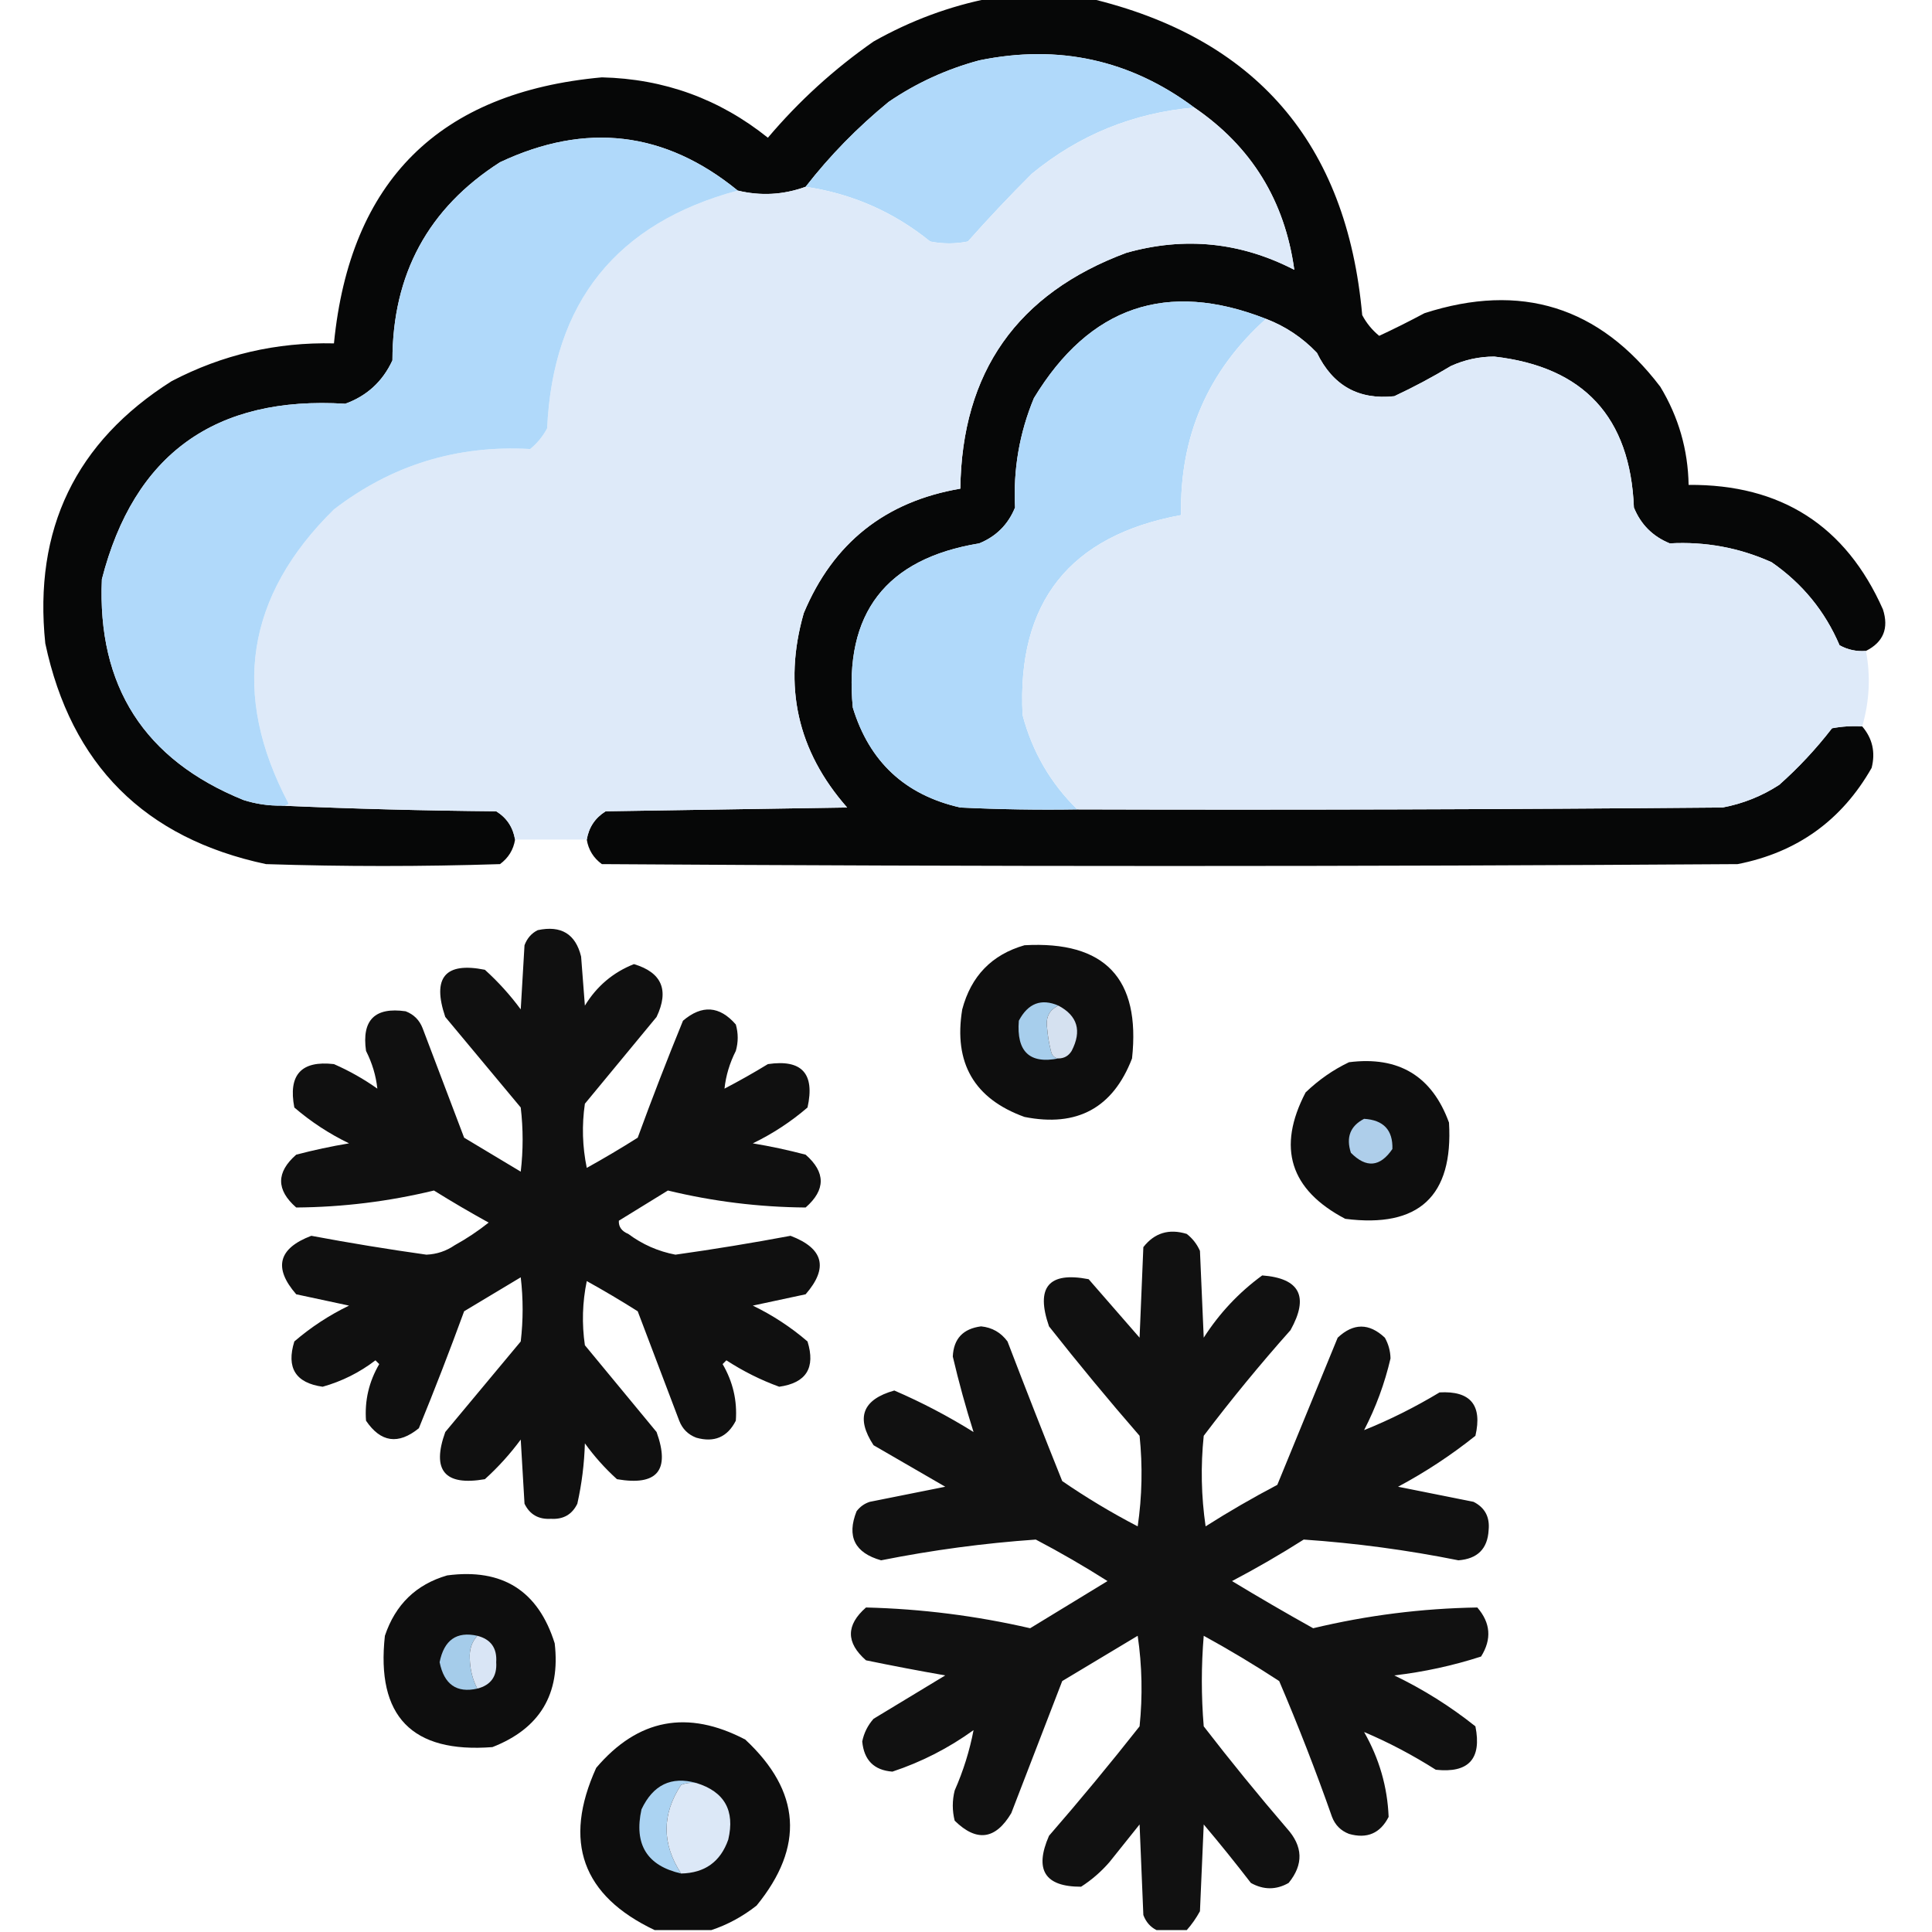 <?xml version="1.0" encoding="UTF-8"?>
<!DOCTYPE svg PUBLIC "-//W3C//DTD SVG 1.1//EN" "http://www.w3.org/Graphics/SVG/1.1/DTD/svg11.dtd">
<svg xmlns="http://www.w3.org/2000/svg" version="1.1" width="512px" height="512px" style="shape-rendering:geometricPrecision; text-rendering:geometricPrecision; image-rendering:optimizeQuality; fill-rule:evenodd; clip-rule:evenodd" xmlns:xlink="http://www.w3.org/1999/xlink">
<g><path style="opacity:0.974" fill="#010202" d="M 262.5,-0.5 C 271.167,-0.5 279.833,-0.5 288.5,-0.5C 332.759,9.939 356.926,37.939 361,83.5C 362.122,85.624 363.622,87.457 365.5,89C 369.388,87.195 373.388,85.195 377.5,83C 403.031,74.753 423.864,81.253 440,102.5C 444.836,110.506 447.336,119.173 447.5,128.5C 471.988,128.315 489.155,139.315 499,161.5C 500.606,166.515 499.106,170.181 494.5,172.5C 492.011,172.702 489.677,172.202 487.5,171C 483.642,161.97 477.642,154.637 469.5,149C 460.949,145.148 451.949,143.481 442.5,144C 438,142.167 434.833,139 433,134.5C 432.043,110.546 419.71,97.213 396,94.5C 391.99,94.503 388.156,95.336 384.5,97C 379.627,99.936 374.627,102.603 369.5,105C 360.05,106.021 353.217,102.188 349,93.5C 345.144,89.467 340.644,86.467 335.5,84.5C 309.244,74.197 288.744,81.197 274,105.5C 270.158,114.758 268.491,124.424 269,134.5C 267.167,139 264,142.167 259.5,144C 234.776,148.058 223.609,162.558 226,187.5C 230.376,201.877 239.876,210.71 254.5,214C 264.828,214.5 275.161,214.666 285.5,214.5C 342.501,214.667 399.501,214.5 456.5,214C 461.921,212.973 466.921,210.973 471.5,208C 476.612,203.464 481.279,198.464 485.5,193C 488.146,192.503 490.813,192.336 493.5,192.5C 496.22,195.678 497.054,199.345 496,203.5C 488.09,217.403 476.256,225.903 460.5,229C 360.167,229.667 259.833,229.667 159.5,229C 157.266,227.362 155.933,225.195 155.5,222.5C 156.041,219.251 157.708,216.751 160.5,215C 181.833,214.667 203.167,214.333 224.5,214C 211.302,199.003 207.469,181.837 213,162.5C 220.772,143.896 234.605,132.896 254.5,129.5C 254.901,98.602 269.568,77.769 298.5,67C 313.932,62.653 328.765,64.153 343,71.5C 340.476,53.17 331.642,38.837 316.5,28.5C 299.528,15.839 280.528,11.673 259.5,16C 250.84,18.327 242.84,21.993 235.5,27C 227.239,33.759 219.905,41.259 213.5,49.5C 207.6,51.642 201.6,51.976 195.5,50.5C 176.243,34.777 155.243,32.277 132.5,43C 113.501,55.153 104.001,72.653 104,95.5C 101.414,101.088 97.247,104.921 91.5,107C 57.011,104.859 35.511,120.359 27,153.5C 25.755,181.85 38.255,201.35 64.5,212C 67.757,213.043 71.09,213.543 74.5,213.5C 93.329,214.332 112.329,214.832 131.5,215C 134.278,216.713 135.945,219.213 136.5,222.5C 136.067,225.195 134.734,227.362 132.5,229C 111.833,229.667 91.167,229.667 70.5,229C 38.333,222.167 18.833,202.667 12,170.5C 8.862,140.281 20.028,117.114 45.5,101C 58.944,93.977 73.278,90.644 88.5,91C 92.743,47.923 116.41,24.423 159.5,20.5C 176.007,20.89 190.673,26.223 203.5,36.5C 211.708,26.793 221.041,18.293 231.5,11C 241.326,5.451 251.659,1.618 262.5,-0.5 Z"/></g>
<g><path style="opacity:1" fill="#b0d9fa" d="M 316.5,28.5 C 300.354,29.907 286.02,35.741 273.5,46C 267.584,51.892 261.917,57.892 256.5,64C 253.167,64.667 249.833,64.667 246.5,64C 236.841,56.167 225.841,51.334 213.5,49.5C 219.905,41.259 227.239,33.759 235.5,27C 242.84,21.993 250.84,18.327 259.5,16C 280.528,11.673 299.528,15.839 316.5,28.5 Z"/></g>
<g><path style="opacity:1" fill="#deeaf9" d="M 316.5,28.5 C 331.642,38.837 340.476,53.17 343,71.5C 328.765,64.153 313.932,62.653 298.5,67C 269.568,77.769 254.901,98.602 254.5,129.5C 234.605,132.896 220.772,143.896 213,162.5C 207.469,181.837 211.302,199.003 224.5,214C 203.167,214.333 181.833,214.667 160.5,215C 157.708,216.751 156.041,219.251 155.5,222.5C 149.167,222.5 142.833,222.5 136.5,222.5C 135.945,219.213 134.278,216.713 131.5,215C 112.329,214.832 93.329,214.332 74.5,213.5C 75.239,213.631 75.906,213.464 76.5,213C 61.144,183.948 65.144,157.948 88.5,135C 103.801,123.234 121.134,117.901 140.5,119C 142.378,117.457 143.878,115.624 145,113.5C 146.533,80.143 163.366,59.143 195.5,50.5C 201.6,51.976 207.6,51.642 213.5,49.5C 225.841,51.334 236.841,56.167 246.5,64C 249.833,64.667 253.167,64.667 256.5,64C 261.917,57.892 267.584,51.892 273.5,46C 286.02,35.741 300.354,29.907 316.5,28.5 Z"/></g>
<g><path style="opacity:1" fill="#b0d9fa" d="M 195.5,50.5 C 163.366,59.143 146.533,80.143 145,113.5C 143.878,115.624 142.378,117.457 140.5,119C 121.134,117.901 103.801,123.234 88.5,135C 65.144,157.948 61.144,183.948 76.5,213C 75.906,213.464 75.239,213.631 74.5,213.5C 71.09,213.543 67.757,213.043 64.5,212C 38.255,201.35 25.755,181.85 27,153.5C 35.511,120.359 57.011,104.859 91.5,107C 97.247,104.921 101.414,101.088 104,95.5C 104.001,72.653 113.501,55.153 132.5,43C 155.243,32.277 176.243,34.777 195.5,50.5 Z"/></g>
<g><path style="opacity:1" fill="#b0d9fa" d="M 335.5,84.5 C 320.086,98.336 312.586,115.669 313,136.5C 283.46,141.935 269.46,159.601 271,189.5C 273.569,199.215 278.402,207.548 285.5,214.5C 275.161,214.666 264.828,214.5 254.5,214C 239.876,210.71 230.376,201.877 226,187.5C 223.609,162.558 234.776,148.058 259.5,144C 264,142.167 267.167,139 269,134.5C 268.491,124.424 270.158,114.758 274,105.5C 288.744,81.197 309.244,74.197 335.5,84.5 Z"/></g>
<g><path style="opacity:1" fill="#deeaf9" d="M 335.5,84.5 C 340.644,86.467 345.144,89.467 349,93.5C 353.217,102.188 360.05,106.021 369.5,105C 374.627,102.603 379.627,99.936 384.5,97C 388.156,95.336 391.99,94.503 396,94.5C 419.71,97.213 432.043,110.546 433,134.5C 434.833,139 438,142.167 442.5,144C 451.949,143.481 460.949,145.148 469.5,149C 477.642,154.637 483.642,161.97 487.5,171C 489.677,172.202 492.011,172.702 494.5,172.5C 495.763,179.217 495.43,185.883 493.5,192.5C 490.813,192.336 488.146,192.503 485.5,193C 481.279,198.464 476.612,203.464 471.5,208C 466.921,210.973 461.921,212.973 456.5,214C 399.501,214.5 342.501,214.667 285.5,214.5C 278.402,207.548 273.569,199.215 271,189.5C 269.46,159.601 283.46,141.935 313,136.5C 312.586,115.669 320.086,98.336 335.5,84.5 Z"/></g>
<g><path style="opacity:0.934" fill="#000000" d="M 142.5,246.5 C 148.706,245.178 152.539,247.511 154,253.5C 154.333,257.833 154.667,262.167 155,266.5C 158.145,261.349 162.478,257.683 168,255.5C 175.385,257.711 177.385,262.377 174,269.5C 167.667,277.167 161.333,284.833 155,292.5C 154.17,298.196 154.337,303.863 155.5,309.5C 160.082,306.959 164.582,304.293 169,301.5C 172.804,291.088 176.804,280.755 181,270.5C 186.033,266.221 190.7,266.554 195,271.5C 195.667,273.833 195.667,276.167 195,278.5C 193.361,281.742 192.361,285.076 192,288.5C 195.914,286.46 199.748,284.293 203.5,282C 212.501,280.671 216.001,284.504 214,293.5C 209.594,297.288 204.761,300.455 199.5,303C 204.22,303.786 208.886,304.786 213.5,306C 218.833,310.667 218.833,315.333 213.5,320C 201.151,319.902 188.984,318.402 177,315.5C 172.667,318.167 168.333,320.833 164,323.5C 163.911,325.113 164.745,326.28 166.5,327C 170.255,329.795 174.422,331.628 179,332.5C 189.221,331.064 199.388,329.397 209.5,327.5C 218.264,330.831 219.597,335.997 213.5,343C 208.833,344 204.167,345 199.5,346C 204.761,348.545 209.594,351.712 214,355.5C 216.166,362.489 213.666,366.489 206.5,367.5C 201.607,365.72 196.94,363.387 192.5,360.5C 192.167,360.833 191.833,361.167 191.5,361.5C 194.232,366.183 195.399,371.183 195,376.5C 192.774,380.861 189.274,382.361 184.5,381C 182.333,380.167 180.833,378.667 180,376.5C 176.333,366.833 172.667,357.167 169,347.5C 164.582,344.707 160.082,342.041 155.5,339.5C 154.337,345.137 154.17,350.804 155,356.5C 161.333,364.167 167.667,371.833 174,379.5C 177.66,389.68 174.16,393.846 163.5,392C 160.315,389.116 157.482,385.949 155,382.5C 154.841,387.916 154.174,393.25 153,398.5C 151.607,401.366 149.274,402.699 146,402.5C 142.726,402.699 140.393,401.366 139,398.5C 138.667,392.833 138.333,387.167 138,381.5C 135.203,385.299 132.036,388.799 128.5,392C 117.84,393.846 114.34,389.68 118,379.5C 124.667,371.5 131.333,363.5 138,355.5C 138.667,349.833 138.667,344.167 138,338.5C 133,341.5 128,344.5 123,347.5C 119.196,357.912 115.196,368.245 111,378.5C 105.559,382.926 100.892,382.259 97,376.5C 96.602,371.183 97.768,366.183 100.5,361.5C 100.167,361.167 99.833,360.833 99.5,360.5C 95.271,363.735 90.604,366.068 85.5,367.5C 78.334,366.489 75.834,362.489 78,355.5C 82.406,351.712 87.239,348.545 92.5,346C 87.833,345 83.167,344 78.5,343C 72.403,335.997 73.736,330.831 82.5,327.5C 92.612,329.397 102.779,331.064 113,332.5C 115.732,332.385 118.232,331.552 120.5,330C 123.672,328.248 126.672,326.248 129.5,324C 124.584,321.293 119.751,318.459 115,315.5C 103.016,318.402 90.849,319.902 78.5,320C 73.167,315.333 73.167,310.667 78.5,306C 83.114,304.786 87.78,303.786 92.5,303C 87.239,300.455 82.406,297.288 78,293.5C 76.336,284.834 79.836,281 88.5,282C 92.577,283.787 96.41,285.954 100,288.5C 99.639,285.076 98.639,281.742 97,278.5C 95.833,270.333 99.333,266.833 107.5,268C 109.667,268.833 111.167,270.333 112,272.5C 115.667,282.167 119.333,291.833 123,301.5C 128,304.5 133,307.5 138,310.5C 138.667,304.833 138.667,299.167 138,293.5C 131.333,285.5 124.667,277.5 118,269.5C 114.458,259.054 117.958,254.887 128.5,257C 132.036,260.201 135.203,263.701 138,267.5C 138.333,261.833 138.667,256.167 139,250.5C 139.69,248.65 140.856,247.316 142.5,246.5 Z"/></g>
<g><path style="opacity:0.945" fill="#000000" d="M 271.5,250.5 C 292.806,249.306 302.306,259.306 300,280.5C 294.954,293.61 285.454,298.777 271.5,296C 258.17,291.186 252.67,281.686 255,267.5C 257.349,258.652 262.849,252.986 271.5,250.5 Z"/></g>
<g><path style="opacity:1" fill="#a7ceec" d="M 280.5,266.5 C 278.069,267.607 277.069,269.607 277.5,272.5C 277.67,274.529 278.004,276.529 278.5,278.5C 278.747,279.713 279.414,280.38 280.5,280.5C 272.846,282.022 269.346,278.688 270,270.5C 272.445,265.868 275.945,264.535 280.5,266.5 Z"/></g>
<g><path style="opacity:1" fill="#d5e1f0" d="M 280.5,266.5 C 285.574,269.202 286.741,273.202 284,278.5C 283.184,279.823 282.017,280.489 280.5,280.5C 279.414,280.38 278.747,279.713 278.5,278.5C 278.004,276.529 277.67,274.529 277.5,272.5C 277.069,269.607 278.069,267.607 280.5,266.5 Z"/></g>
<g><path style="opacity:0.944" fill="#000000" d="M 357.5,281.5 C 370.671,279.829 379.505,285.163 384,297.5C 385.158,317.006 375.991,325.506 356.5,323C 341.858,315.305 338.358,304.138 346,289.5C 349.482,286.161 353.315,283.494 357.5,281.5 Z"/></g>
<g><path style="opacity:1" fill="#aeceea" d="M 361.5,296.5 C 366.651,296.814 369.151,299.481 369,304.5C 365.74,309.285 362.073,309.619 358,305.5C 356.665,301.392 357.832,298.392 361.5,296.5 Z"/></g>
<g><path style="opacity:0.933" fill="#000000" d="M 314.5,511.5 C 311.833,511.5 309.167,511.5 306.5,511.5C 304.856,510.684 303.69,509.35 303,507.5C 302.667,499.5 302.333,491.5 302,483.5C 299.333,486.833 296.667,490.167 294,493.5C 291.795,496.04 289.295,498.207 286.5,500C 276.884,500.021 274.051,495.521 278,486.5C 286.239,477.018 294.239,467.351 302,457.5C 302.832,449.479 302.665,441.479 301.5,433.5C 294.833,437.5 288.167,441.5 281.5,445.5C 277,457.167 272.5,468.833 268,480.5C 263.814,487.538 258.814,488.205 253,482.5C 252.333,479.833 252.333,477.167 253,474.5C 255.304,469.261 256.97,463.928 258,458.5C 251.398,463.268 244.232,466.934 236.5,469.5C 231.632,469.135 228.966,466.469 228.5,461.5C 228.97,459.226 229.97,457.226 231.5,455.5C 237.833,451.667 244.167,447.833 250.5,444C 243.477,442.774 236.477,441.441 229.5,440C 224.167,435.333 224.167,430.667 229.5,426C 244.191,426.365 258.691,428.199 273,431.5C 279.833,427.333 286.667,423.167 293.5,419C 287.33,415.081 280.997,411.414 274.5,408C 260.755,408.956 247.089,410.79 233.5,413.5C 226.511,411.521 224.344,407.188 227,400.5C 227.903,399.299 229.069,398.465 230.5,398C 237.167,396.667 243.833,395.333 250.5,394C 244.167,390.333 237.833,386.667 231.5,383C 226.721,375.718 228.554,370.885 237,368.5C 244.255,371.628 251.255,375.295 258,379.5C 255.938,373 254.105,366.333 252.5,359.5C 252.719,354.778 255.219,352.112 260,351.5C 262.923,351.795 265.257,353.129 267,355.5C 271.735,367.873 276.569,380.206 281.5,392.5C 287.905,396.898 294.571,400.898 301.5,404.5C 302.665,396.521 302.832,388.521 302,380.5C 293.761,371.018 285.761,361.351 278,351.5C 274.399,341.11 277.899,336.943 288.5,339C 293,344.167 297.5,349.333 302,354.5C 302.333,346.5 302.667,338.5 303,330.5C 305.955,326.723 309.788,325.557 314.5,327C 316.049,328.214 317.215,329.714 318,331.5C 318.333,339.167 318.667,346.833 319,354.5C 323.152,348.016 328.318,342.516 334.5,338C 344.463,338.756 346.963,343.59 342,352.5C 333.955,361.542 326.289,370.876 319,380.5C 318.168,388.521 318.335,396.521 319.5,404.5C 325.67,400.581 332.003,396.914 338.5,393.5C 343.831,380.51 349.164,367.51 354.5,354.5C 358.667,350.583 362.833,350.583 367,354.5C 367.958,356.199 368.458,358.033 368.5,360C 366.958,366.625 364.625,372.959 361.5,379C 368.3,376.267 374.966,372.933 381.5,369C 389.708,368.548 392.875,372.381 391,380.5C 384.595,385.621 377.762,390.121 370.5,394C 377.157,395.333 383.824,396.666 390.5,398C 393.516,399.529 394.849,402.029 394.5,405.5C 394.227,410.44 391.561,413.106 386.5,413.5C 372.913,410.773 359.246,408.94 345.5,408C 339.33,411.919 332.997,415.586 326.5,419C 333.585,423.293 340.751,427.46 348,431.5C 362.292,428.077 376.792,426.244 391.5,426C 395.034,430.076 395.367,434.409 392.5,439C 385.024,441.414 377.357,443.081 369.5,444C 377.199,447.709 384.366,452.209 391,457.5C 392.717,466.116 389.217,469.949 380.5,469C 374.304,465.072 367.971,461.739 361.5,459C 365.517,466.042 367.684,473.542 368,481.5C 365.774,485.861 362.274,487.361 357.5,486C 355.333,485.167 353.833,483.667 353,481.5C 348.726,469.343 344.059,457.343 339,445.5C 332.499,441.248 325.832,437.248 319,433.5C 318.333,441.5 318.333,449.5 319,457.5C 326.094,466.684 333.427,475.684 341,484.5C 345.331,489.27 345.497,494.103 341.5,499C 338.2,500.879 334.866,500.879 331.5,499C 327.453,493.742 323.287,488.575 319,483.5C 318.667,491.167 318.333,498.833 318,506.5C 317.003,508.323 315.836,509.99 314.5,511.5 Z"/></g>
<g><path style="opacity:0.944" fill="#000101" d="M 118.5,417.5 C 133.136,415.559 142.636,421.559 147,435.5C 148.571,448.925 143.071,458.092 130.5,463C 109.152,464.652 99.652,454.818 102,433.5C 104.778,425.22 110.278,419.887 118.5,417.5 Z"/></g>
<g><path style="opacity:1" fill="#a5ccea" d="M 126.5,433.5 C 125.028,435.117 124.361,437.117 124.5,439.5C 124.568,442.438 125.234,445.105 126.5,447.5C 121.024,448.733 117.691,446.4 116.5,440.5C 117.691,434.6 121.024,432.267 126.5,433.5 Z"/></g>
<g><path style="opacity:1" fill="#d9e5f5" d="M 126.5,433.5 C 130.083,434.422 131.75,436.756 131.5,440.5C 131.75,444.244 130.083,446.578 126.5,447.5C 125.234,445.105 124.568,442.438 124.5,439.5C 124.361,437.117 125.028,435.117 126.5,433.5 Z"/></g>
<g><path style="opacity:0.947" fill="#010101" d="M 188.5,511.5 C 183.5,511.5 178.5,511.5 173.5,511.5C 154.291,502.389 149.124,488.056 158,468.5C 169.05,455.498 182.217,452.998 197.5,461C 212.248,474.732 213.248,489.398 200.5,505C 196.793,507.913 192.793,510.079 188.5,511.5 Z"/></g>
<g><path style="opacity:1" fill="#abd3f2" d="M 184.5,472.5 C 183.127,472.343 181.793,472.51 180.5,473C 175.369,480.805 175.369,488.638 180.5,496.5C 171.461,494.444 167.961,488.778 170,479.5C 173.073,472.997 177.906,470.664 184.5,472.5 Z"/></g>
<g><path style="opacity:1" fill="#dce8f7" d="M 184.5,472.5 C 191.984,474.796 194.817,479.796 193,487.5C 190.949,493.377 186.783,496.377 180.5,496.5C 175.369,488.638 175.369,480.805 180.5,473C 181.793,472.51 183.127,472.343 184.5,472.5 Z"/></g>
</svg>
